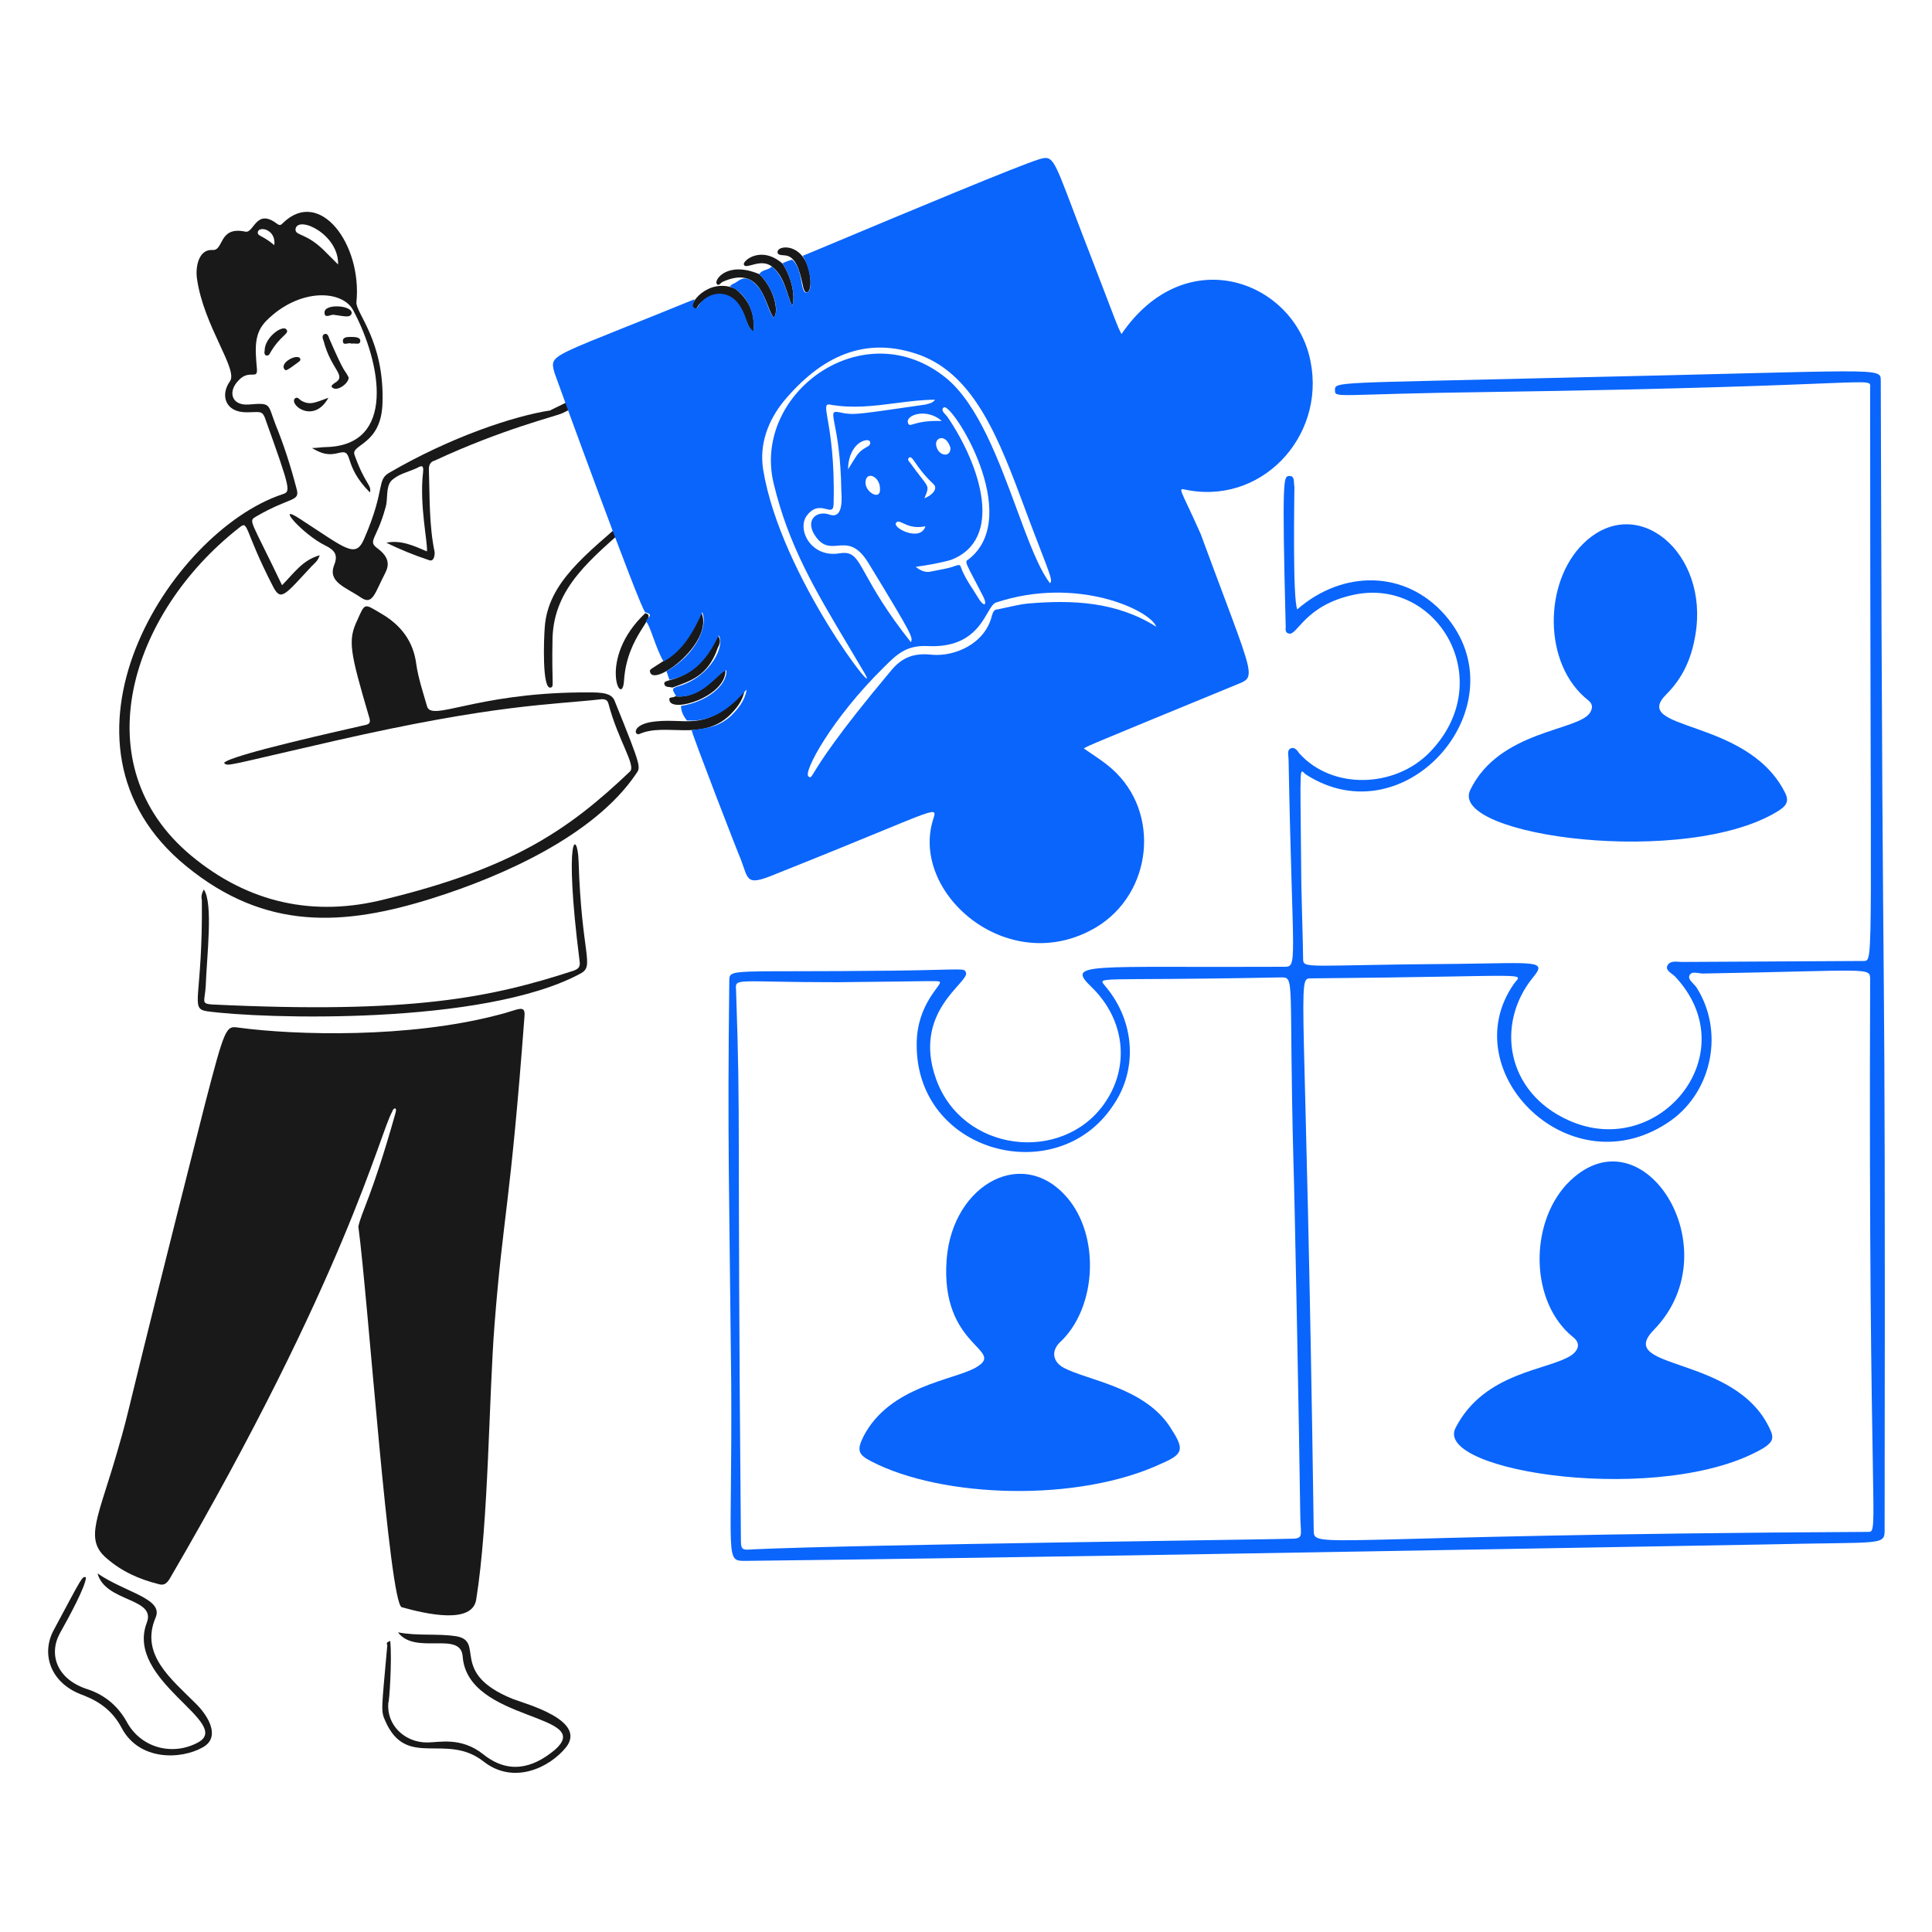 <svg xmlns="http://www.w3.org/2000/svg" fill="none" viewBox="0 0 400 400" id="Hiring-6--Streamline-Brooklyn.svg" height="400" width="400"><desc>Hiring 6 Streamline Illustration: https://streamlinehq.com</desc><g id="hiring-6--work-hiring-hr-job-office-company"><g id="Group"><path id="Vector" fill="#191919" d="M35.193 326.76c-0.6 1 -1.2 1.6 -2.4 1.2 -4 -1 -7.6 -2.6 -10.8 -5.4 -4.6 -4 -1.6 -8.4 2.4 -22.4 3 -10.4 0 -0.4 18 -71.4 4.2 -16.2 4.4 -16.4 7 -16 12 1.6 35.2 2.2 53.6 -2.6 4.2 -1 5.8 -2.4 5.6 0.2 -3 40 -4.4 40.8 -6.2 63.8 -1.2 15.2 -1.2 40.8 -3.8 57 -0.8 5.2 -10.4 3 -15.4 1.6 -2.6 -0.6 -7 -64 -9 -78.8 0.6 -3 2.8 -6.2 7.6 -23.2 0.6 -1.8 -0.4 -1.4 -0.6 -0.6 -2.6 4.6 -9.6 34.2 -46 96.6Z" stroke-width="1"></path><path id="Vector_2" fill="#191919" d="M76.593 101.959c-5.8 -5.8 -3.2 -9 -6.4 -8.2 -2.2 0.6 -3.6 0.2 -5.6 -1 1.2 0 2 -0.2 3 -0.2 14.4 -0.4 11.4 -17.2 5.6 -28.2 -2.2 -4.4 -11.2 -4.8 -18 2 -2.6 2.6 -2.4 5.6 -2 10 0.2 2.4 -1.6 -0 -3.8 2.4 -2.2 2.2 -1.6 5.2 2 5 4.8 -0.4 4 -0.2 5.6 4 1.8 4.4 3.2 8.8 4.4 13.4 0.8 2.8 -1.2 1.6 -8.4 5.8 -1.6 1 -1.2 0.4 5.4 14.2 2.4 -2.4 4.2 -5.2 7.8 -6.2 -0.4 1.2 -1 1.6 -1.6 2.2 -5.6 6 -6.4 7.4 -8 4.4 -6.4 -12.4 -5 -14 -7.2 -12.2 -22.4 17.6 -32.4 49 -9.8 67.8 11.8 9.8 25.4 12.8 40.2 9 26.2 -6.4 37.8 -14.2 50.6 -26.4 1.4 -1.2 -2.4 -6.4 -4.4 -14 -0.2 -0.8 -0.6 -1 -1.4 -1 -10.6 1.2 -21.8 1 -55.2 8.6 -22.8 5.2 -22.2 5.4 -23 4.6 1 -1.6 25.6 -7 29 -7.8 1.2 -0.2 1.4 -0.6 1 -1.8 -4 -13.6 -4.4 -15.8 -2.4 -20 1.6 -3.6 1.4 -3.4 4.8 -1.4 4.2 2.4 6.8 5.8 7.4 10.6 0.4 2.8 1.4 5.8 2.2 8.6 0.8 3.4 9.8 -2.6 31.8 -2.8 3.4 0 6.2 -0.2 7 1.6 6 14.8 5.4 13.8 4.4 15.4 -8.6 12.6 -27.4 21 -42 25.6 -18.4 5.8 -34.6 6.8 -51 -6.6 -31.2 -25.4 -3.4 -69.2 19.8 -77 1.8 -0.6 2 -0.4 -3.6 -16 -0.6 -1.4 -1.2 -1 -3.8 -1 -4.4 0 -5.4 -3.6 -3.4 -6.4 1.8 -2.4 -5.4 -11.4 -6.8 -21.2 -0.4 -2.6 0.4 -6.2 3.2 -6 2.4 0.2 1.2 -5 6.8 -3.8 1.8 0.4 2.2 -5 6.6 -1.6 0.6 0.4 0.8 0.2 1.2 -0.2 7.6 -7.4 16.4 4.4 15.2 16.4 -0.2 2.2 5.8 8 5.4 20.8 -0.2 8.8 -6.6 8.6 -5.8 10.8 2.2 6.2 3.6 6.2 3.2 7.8Zm-6.6 -47.2c0.2 -6.2 -8.2 -10.2 -8.8 -7.4 -0.2 1.6 2.2 0.6 6.4 5 0.6 0.6 1.4 1.4 2.4 2.4Zm-13.2 -4c0.4 -3.2 -3 -4 -3.4 -2.8 -0.2 1 0.8 0.6 3.4 2.8Z" stroke-width="1"></path><path id="Vector_3" fill="#191919" d="M116.393 85.56s15 -6.8 26 -19.2c-0.8 -0.6 -0.4 -0.6 -2.4 1.6 -9.4 10 -26.6 17 -26 17 -7.8 1.2 -20.8 5.6 -33.2 12.8 -3 1.6 -0.8 3.2 -5.4 13.8 -1.8 4.2 -3.8 2 -13.4 -4.2 -5.2 -3.4 0.8 3.4 5.4 5.6 2 1 2.6 2 1.8 4 -1.4 3.6 2.4 4.6 5.6 6.8 2.4 1.6 2.8 -1 5 -5.2 0.8 -1.6 0.8 -3.2 -1.6 -5 -2.2 -1.6 -0.2 -1.8 1.6 -8.4 0.6 -1.8 0 -4.2 1.2 -5.6 1.4 -1.4 3.4 -1.8 5.2 -2.6 0.8 -0.4 1.6 -1 1.4 0.8 -0.8 6.8 1 14.6 0.8 16.4 -2.8 -1.2 -5.4 -2.4 -8.4 -1.8 2.8 1.4 5.8 2.6 8.8 3.6 1 0.4 1.2 -0.8 1.2 -1.6 -1.2 -5.8 -1 -11.6 -1.2 -17.2 0 -1 0.4 -1.6 1.2 -1.8 14.2 -6.6 25.2 -9.2 26.4 -9.8Z" stroke-width="1"></path><path id="Vector_4" fill="#191919" d="M152.193 73.359c-7.8 33.2 -38 38 -39.4 56.4 -0.2 2.4 -0.6 13 1.2 12.6 0.8 -0.2 0.2 -0.4 0.4 -10.2 0.6 -21.2 30.8 -23.4 38.2 -58.8h-0.4Z" stroke-width="1"></path><path id="Vector_5" fill="#191919" d="M42.193 184.16c2 2.8 0.6 14 0.4 20 -0.2 3.2 -1 3.6 1.2 3.8 41.4 2 57.8 -1.4 75 -7 1 -0.4 1.4 -0.8 1.2 -2 -3.4 -26.8 -0.4 -27.2 -0.2 -20.6 0.6 19.4 3.4 21.6 0.4 23.201 -20 10.8 -66 9.4 -77.4 7.8 -3.6 -0.6 -0.8 -2.6 -1 -23.001 -0.2 -0.8 0 -1.4 0.4 -2.2Z" stroke-width="1"></path><path id="Vector_6" fill="#191919" d="M80.793 339.758c0.4 3.8 -0.2 12.802 -0.4 12.802 -0.4 4.6 3.4 8.198 8 8.198 2.6 0 7 -1.198 11.6 2.402 5.2 4.2 10.2 2.998 14.8 -0.802 8.8 -7.6 -18 -5.8 -19 -19.4 -0.4 -5.4 -9.8 -0.2 -13.4 -5 4.2 0.8 8 0.2 12 0.8 6.2 1 -1.6 7.6 11.8 13 2.6 1 15.4 4.4 11 10 -3.4 4.2 -10.8 7.8 -17 3 -7.8 -6.2 -16 1.6 -20.4 -8.4 -1 -2.2 -0.8 -2.198 0.4 -15.798 -0.2 -0.2 -0.2 -0.602 0.6 -0.802Z" stroke-width="1"></path><path id="Vector_7" fill="#191919" d="M20.193 325.76c5.8 4 13.8 5.2 12 9.2 -3.2 7.6 3.2 12.6 8.4 17.8 2.8 2.8 5 7 1.4 9 -4.6 2.6 -13.2 2.8 -16.8 -4 -1.8 -3.4 -4.4 -5.4 -8 -6.8 -6.8 -2.4 -8.8 -8.6 -6 -13.6 6 -11.2 5.8 -11 6.6 -10.8 0 1.8 -3.6 8.4 -5.4 11.6 -2.4 4.4 -0.6 9.6 5.8 11.6 3.6 1.2 6.4 3.6 8.2 7 3 5.2 9.4 6.8 14.6 4 7.4 -4 -15.2 -12.8 -10.6 -24.8 2 -5.2 -8.6 -4.2 -10.2 -10.2Z" stroke-width="1"></path><path id="Vector_8" fill="#191919" d="M154.194 142.76c-0.4 2.4 -1.8 4 -3.2 5.4 -5.8 5.4 -13.2 1.4 -18.6 3.8 -1 0.4 -1.6 -1.6 2 -2.4 7.6 -1.4 11.4 2.8 19.8 -6.8Z" stroke-width="1"></path><path id="Vector_9" fill="#191919" d="M133.593 126.959c2.8 0.6 -3.8 4.4 -4.4 14 -0.4 6 -5.6 -4.6 4.4 -14Z" stroke-width="1"></path><path id="Vector_10" fill="#191919" d="M152.193 59.76c2.8 2.2 4.2 5 3.8 9 -1 -0.8 -1.2 -1.8 -1.6 -2.6 -2.6 -6.6 -7.4 -5.6 -9.6 -3.2 -0.4 0.4 -0.6 1.4 -1.2 1 -1.4 -0.8 3 -6.6 8.6 -4.2Z" stroke-width="1"></path><path id="Vector_11" fill="#191919" d="M137.193 136.96c4 -2.2 6.2 -6.2 8 -10.2 2.8 6.2 -9.8 15.6 -10.6 12.4 -0.2 -0.6 0.2 -0.6 2.6 -2.2Z" stroke-width="1"></path><path id="Vector_12" fill="#191919" d="M157.193 56.759c3 2.8 4.2 7.8 3 9 -1.8 -2 -2.2 -11.2 -10.6 -7.4 -0.4 0.2 -0.8 1 -1.2 0.4 -0.6 -0.8 2.2 -4.8 8.8 -2Z" stroke-width="1"></path><path id="Vector_13" fill="#191919" d="M148.593 131.56c0.8 1 0.4 1.8 0 2.6 -2 5.8 -5.6 6.8 -9.4 8.2 -0.6 -0.2 -1.4 -0 -1.6 -0.6 -0.8 -1.8 5.6 0.8 11 -10.2Z" stroke-width="1"></path><path id="Vector_14" fill="#191919" d="M161.993 54.559c1.8 2.6 2.8 6.8 2 8.8 -1.2 -2.8 -1.6 -6.2 -4.2 -8.2 -2.4 -1.8 -5.4 0.8 -5.8 -0.4 -0.2 -0.8 3.6 -4 8 -0.2Z" stroke-width="1"></path><path id="Vector_15" fill="#191919" d="M139.793 144.16c5.4 0.6 8.6 -4.8 10.4 -5.4 0.2 5.4 -11.2 9 -11.6 6.2 -0.2 -0.8 0.8 -0.4 1.2 -0.8Z" stroke-width="1"></path><path id="Vector_16" fill="#191919" d="M167.793 57.959c0.2 2.8 -1.2 3.6 -1.6 1 -0.4 -1.6 -1 -5.4 -3.2 -6 -0.8 -0.2 -1.8 -0 -2 -0.6 -0.4 -1.8 6.2 -2.4 6.8 5.6Z" stroke-width="1"></path><path id="Vector_17" fill="#191919" d="M72.194 78.16c0 1.2 -2.2 2.8 -3.2 2.2 -0.8 -0.4 0 -0.8 0.2 -1 2.8 -1.6 -0.6 -2.6 -2.2 -8.8 -0.2 -0.4 -0.4 -1.2 0.2 -1.4 0.6 -0.2 0.8 0.4 1 1 3.4 7.8 3 6 4 8Z" stroke-width="1"></path><path id="Vector_18" fill="#191919" d="M67.993 82.359c-3 5.4 -8 1.6 -7 0.2 0.6 -0.6 1 0.2 1.4 0.4 1.8 1 2.8 0.4 5.6 -0.6Z" stroke-width="1"></path><path id="Vector_19" fill="#191919" d="M54.793 72.559c0 -2.8 4 -5.6 4.6 -4.2 0.4 0.8 -1.4 1.2 -3.4 4.6 -0.2 0.4 -0.4 0.8 -1 0.6 -0.4 -0.4 -0.2 -0.8 -0.2 -1Z" stroke-width="1"></path><path id="Vector_20" fill="#191919" d="M68.993 65.16c-0.6 0 -1.8 0.8 -1.8 -0.4 -0.2 -2 6 -1.6 5.6 0.2 -0.4 0.8 -1 0.6 -3.8 0.2Z" stroke-width="1"></path><path id="Vector_21" fill="#191919" d="M62.193 74.359c0 0.4 -0.2 0.4 -0.4 0.6 -2.4 1.8 -2.6 1.8 -2.8 1.6 -1.4 -1.4 2.8 -3.6 3.2 -2.2Z" stroke-width="1"></path><path id="Vector_22" fill="#191919" d="M72.793 71.16c-0.6 -0.4 -1.8 0.6 -1.8 -0.6 0 -0.8 1 -0.8 1.6 -0.8 0.8 0 2 0 2 0.8 0 1 -1.2 0.4 -1.8 0.6Z" stroke-width="1"></path></g><g id="Group_2"><path id="Vector_23" fill="#0a65fc" d="M268.592 126.16c9.4 -8.2 22.4 -8.2 30.6 1.2 16 18.4 -8 46.4 -28.8 33 -1.4 -1 -1.2 -3.6 -1 19.2 0 5.2 0.4 15.8 0.4 18.8 0 2.4 0 1.4 32 1.2 16.2 -0.2 18.6 -0.8 15.6 2.8 -7.8 9.6 -5.6 23.8 7.4 29.6 18.6 8.4 37 -13.8 22 -29.8 -0.6 -0.6 -2 -1.2 -1.6 -2.2 0.6 -1.2 2 -0.8 3 -0.8 0.4 0 36.8 -0.2 37.8 -0.2 2 -0.2 1.2 0 1.2 -118.6 0 -2.6 3.4 -0.4 -78.8 0.8 -32 0.4 -32 1.4 -32 -0.4 0 -1.8 0 -1.4 48.8 -2.6 64.2 -1.4 64.2 -2.2 64.2 0.6 0.4 160.201 1 91.8 0.8 237.601 0 3.8 0.4 2.8 -24.6 3.4 -57.4 1 -157 2.8 -211.2 3.4 -4.4 0 -2.8 0.2 -3 -36.6 -0.4 -39.4 -0.8 -50.6 -0.4 -83.4 0 -2.8 -0.2 -1.8 34.2 -2.2 14.8 -0.2 14.4 -0.6 14.8 0.4 0.8 2 -11.2 8 -6.2 22 5.4 15.2 26 17.6 34.8 5.2 5.4 -7.6 4.4 -17.4 -2.6 -24.2 -5.4 -5.2 -1 -4 39.8 -4.2 3 0 1.8 0 1 -42.6 0 -1.2 -0.4 -2.2 0.4 -2.6 0.8 -0.4 1.4 0.4 1.8 1 6.8 7.6 19.8 7.2 27 -0.2 14.4 -14.8 1.6 -36.4 -15.8 -32.6 -10.2 2.2 -11.6 8.6 -13.4 8 -0.8 -0.2 -0.6 -1 -0.6 -1.4 -0.8 -31.2 -0.4 -31 0.6 -31.2 1.4 -0.2 1 1.4 1.2 2.2 0 1.8 -0.4 23.4 0.6 25.4Zm118.6 76.6c0 -2.6 0 -1.8 -34.6 -1.2 -1 0 -2.4 -0.6 -2.8 0.4 -0.4 0.8 0.8 1.6 1.4 2.4 5.8 9 3.4 21.4 -5.2 27.6 -20.6 14.6 -45.2 -10 -32.6 -28.2 1.8 -2.6 5.4 -1.6 -42 -1.2 -3 0 -1 0 0.6 114.2 0 4.2 0 1 114.8 0.4 2.4 0 0 -0.6 0.4 -114.4Zm-158.2 1.6c6 7.2 6.6 17.2 1.4 24.6 -11.6 17.4 -40.8 9.8 -40.6 -12.8 0 -8.2 5.2 -12.2 4.8 -12.8 -0.2 -0.4 0 -0.2 -21.4 0 -21 0 -21 -1 -20.8 1.6 1 29.4 0.2 23.2 1 113.2 0 2.8 0 2.8 2.8 2.6 22.2 -1 107.4 -2 111.8 -2.2 2 -0.2 1.2 -1 1.2 -5.8 -0.2 -16.2 -1.2 -67.4 -1.4 -72.2 -1 -38.2 0.4 -38.2 -2.6 -38.2 -39.8 0.8 -38 -0.4 -36.2 2Z" stroke-width="1"></path><path id="Vector_24" fill="#0a65fc" d="M304.392 163.56c6 -12.4 22.4 -12.2 24.8 -16 0.6 -1 0.6 -1.8 -0.4 -2.6 -9.4 -7.4 -9.2 -24.4 -1 -32.4 11 -10.8 26.2 1.8 23.2 19 -0.8 4.8 -2.6 8.8 -6 12.2 -7.6 7.6 16.4 4.8 24.4 20 1 1.8 0.8 2.8 -1 4 -18.8 12 -68.6 5.4 -64 -4.2Z" stroke-width="1"></path><path id="Vector_25" fill="#0a65fc" d="M301.392 295.56c6 -11.6 19.2 -11.8 24 -15 1.6 -1.2 1.8 -2.6 0.2 -3.8 -8.8 -7.2 -9 -23.2 -1.2 -31.6 15.4 -16.2 34.4 13.4 18 30.2 -8.2 8.4 16.8 5 24 20.4 1 2 0.6 2.8 -1.2 4 -20.6 12.2 -68.8 5 -63.8 -4.2Z" stroke-width="1"></path><path id="Vector_26" fill="#0a65fc" d="M180.392 302.56c-2.8 -1.4 -3 -2.4 -1.6 -5.2 5.4 -10.4 18.6 -11.6 23.201 -14.2 6.6 -3.8 -7.4 -4.002 -6 -22.402 1.2 -15.8 16.4 -24 25.6 -12 6.2 8.2 5.2 22.402 -2.2 29.202 -1.8 1.8 -1.4 4 0.8 5.2 4.8 2.6 16.6 4 22 12.2 3 4.6 3 5.6 -1.6 7.6 -17.4 8.2 -45.6 7.2 -60.2 -0.4Z" stroke-width="1"></path><path id="Subtract" fill="#0a65fc" fill-rule="evenodd" d="M246.392 101.559c15.8 2.6 28.8 -12.4 24.6 -28.2 -4.2 -15.6 -25.8 -23.2 -38.8 -4.2 -0.08 -0.159 -0.146 -0.287 -0.206 -0.402 -0.538 -1.046 -0.57 -1.109 -5.794 -14.798 -1.686 -4.319 -3.002 -7.793 -4.054 -10.576 -4.068 -10.75 -4.246 -11.218 -6.946 -10.424 -3.982 1.18 -28.628 11.495 -41.377 16.831 -4.54 1.9 -7.571 3.169 -7.624 3.169 1.4 2.2 2.4 7.4 0.8 7.6 -0.639 0.091 -0.82 -0.901 -1.056 -2.197 -0.281 -1.543 -0.64 -3.516 -1.944 -4.603 -0.115 0.038 -0.238 0.077 -0.365 0.117l-0 0c-0.535 0.168 -1.15 0.36 -1.635 0.684 1.8 2.6 2.8 6.8 2 8.8 -0.323 -0.754 -0.588 -1.537 -0.854 -2.321 -0.721 -2.129 -1.446 -4.271 -3.346 -5.879 -0.278 0.371 -0.728 0.527 -1.191 0.687 -0.535 0.185 -1.087 0.376 -1.409 0.913 2.6 2.4 4.4 7.4 3 9 -0.524 -0.524 -0.895 -1.505 -1.314 -2.61 -0.54 -1.427 -1.159 -3.062 -2.286 -4.189 -1.991 -1.992 -3.044 -1.284 -3.967 -0.665 -0.282 0.189 -0.552 0.371 -0.833 0.464 -0.4 0.2 -0.8 0.6 -0.6 0.6 2.8 1 5.2 4.6 4.8 9.2 -0.827 -0.517 -1.12 -1.355 -1.486 -2.403 -0.342 -0.979 -0.748 -2.142 -1.714 -3.397 -2 -2.6 -5.6 -2.6 -7.8 0 -0.125 0.124 -0.23 0.307 -0.334 0.488 -0.23 0.399 -0.453 0.788 -0.867 0.512 -0.533 -0.267 -0.356 -0.711 -0.178 -1.155 0.089 -0.222 0.178 -0.444 0.178 -0.644 -5.811 2.37 -10.497 4.244 -14.269 5.752 -11.903 4.759 -14.695 5.875 -15.01 7.478 -0.097 0.491 0.04 1.028 0.218 1.73l0.061 0.24c0.4 1.2 17.8 49 18.8 49.6 1.385 0.378 1.026 0.755 0.62 1.183 -0.239 0.252 -0.495 0.521 -0.42 0.817 0.388 0.291 0.871 1.618 1.447 3.204 0.612 1.683 1.329 3.657 2.153 4.996 4 -2.2 6.2 -6.2 8 -10.2 1.2 2.6 -1 8.6 -7.4 12.2l0.6 1.8c5.2 -1 8 -4.6 10.2 -9.2 1.4 1.8 -1.4 8.6 -8.6 10.6 -1.133 0.378 -1.018 0.577 -0.329 1.776l0.129 0.224c3.76 0.418 6.453 -2.073 8.35 -3.828 0.828 -0.765 1.503 -1.391 2.05 -1.573 0.2 3.2 -4.2 6.6 -9.4 7.4 0 1.2 0.6 2.2 1.2 3 5.4 0.4 9 -2.6 12.4 -6.4 -0.4 2.4 -1.8 4 -3.2 5.4 -2.484 2.293 -4.786 2.578 -7.778 2.948l-0.422 0.052c0.2 1.2 9.8 26 10.2 26.8 0.211 0.554 0.384 1.06 0.539 1.514l0 0c1.021 2.986 1.279 3.742 6.661 1.486 9.915 -3.944 16.904 -6.823 21.806 -8.842l0 -0 0 0 0.001 -0c8.308 -3.422 10.619 -4.374 11.016 -3.857 0.153 0.199 0.022 0.617 -0.161 1.196 -0.084 0.268 -0.18 0.571 -0.263 0.903 -4 15.2 16.2 32.201 34 21.6 11.6 -7 13.4 -23.8 3.2 -32.8 -1.31 -1.164 -2.726 -2.117 -4.17 -3.089 -0.542 -0.364 -1.086 -0.73 -1.63 -1.111l0.092 -0.056c0.876 -0.532 0.932 -0.566 31.508 -13.144 0.092 -0.038 0.182 -0.074 0.27 -0.11l0.002 -0.001c0.866 -0.351 1.512 -0.613 1.89 -1.088 1.118 -1.405 -0.106 -4.675 -4.95 -17.609 -1.278 -3.411 -2.808 -7.494 -4.612 -12.392 -1.188 -2.673 -2.094 -4.599 -2.744 -5.977l0 -0c-1.058 -2.249 -1.43 -3.041 -1.224 -3.246 0.114 -0.111 0.398 -0.049 0.836 0.047 0.258 0.057 0.57 0.125 0.932 0.176Zm-28.974 19.162 0.016 -0.025c0.368 -0.533 0.44 -0.638 -2.642 -8.536 -0.882 -2.256 -1.728 -4.528 -2.568 -6.78l0 -0.001 0 -0.001 0 -0.001 0 -0.001 0 -0.001c-5.262 -14.12 -10.25 -27.504 -21.632 -31.816 -11.4 -4.2 -20.6 0.2 -28.4 9.6 -3.2 4 -5 8.8 -4.2 14 3.6 22.2 25 49.2 21 42.2 -1.194 -2.039 -2.363 -3.997 -3.499 -5.901l0 -0 -0 -0c-6.667 -11.171 -12.225 -20.483 -15.3 -33.298 -4.6 -18.8 18.8 -35.8 35.8 -21.8 6.561 5.467 10.833 17.059 14.521 27.066l0 0c2.384 6.467 4.524 12.272 6.88 15.334l0.026 -0.038Zm-11.226 4.038c16.8 -5.6 32 1.6 33.2 5 -8.2 -5.2 -17.4 -5.6 -26.6 -4.8 -1.392 0.139 -2.88 0.472 -4.33 0.796 -0.634 0.142 -1.262 0.282 -1.87 0.404 -0.8 0 -1 0.6 -1.2 1.2 -1.4 6 -7.8 8.6 -12.4 8.2 -3.6 -0.4 -6.2 0.4 -8.6 3.4 -11.185 13.321 -14.552 18.824 -15.807 20.877 -0.743 1.214 -0.747 1.22 -1.193 0.923 -1.2 -0.8 4.8 -12 15.6 -22.6l0.001 -0.001c2.6 -2.6 4.6 -4.6 8.999 -4.4 8.236 0.433 10.834 -4.039 12.472 -6.857 0.63 -1.083 1.118 -1.921 1.728 -2.143Zm-17.6 8.2 0.015 -0.037c0.388 -0.965 0.466 -1.157 -8.815 -16.362 -2.397 -3.922 -4.438 -3.749 -6.349 -3.587 -1.597 0.135 -3.103 0.263 -4.651 -2.013 -2.2 -3.2 0.2 -5.4 3 -4.4 2.4 0.8 2.6 -2.2 2.4 -4.8 -0.098 -7.256 -0.917 -11.484 -1.374 -13.837 -0.474 -2.447 -0.556 -2.868 0.973 -2.562l0.133 0.027c0.494 0.099 0.898 0.18 1.305 0.235 1.822 0.246 3.714 -0.029 14.07 -1.53l2.292 -0.332c0.136 -0.045 0.282 -0.08 0.433 -0.117 0.519 -0.124 1.103 -0.264 1.567 -0.883 -2.669 0 -5.368 0.349 -8.106 0.703 -4.443 0.575 -8.992 1.163 -13.694 0.297 -0.989 -0.18 -0.846 0.652 -0.425 3.094 0.515 2.989 1.446 8.391 1.226 17.306 0 1.619 -0.59 1.469 -1.51 1.235 -1.012 -0.257 -2.423 -0.616 -3.89 1.165 -2.4 2.8 0.6 9 6.6 8 2.778 -0.444 3.457 0.778 5.501 4.455 1.635 2.942 4.144 7.456 9.3 13.945Zm4 -14.6c-1 0.2 -2 -0.2 -3 -1 2.8 -0.4 5 -0.8 7.2 -1.4 11.2 -4.2 6.2 -19.6 -0.6 -29.6 -0.101 -0.152 -0.254 -0.317 -0.412 -0.488 -0.467 -0.505 -0.986 -1.064 -0.388 -1.512 1.6 -1.2 16.6 22.4 5.2 31.4l-0.026 0.015c-0.208 0.124 -0.36 0.216 -0.438 0.351 -0.214 0.376 0.16 1.09 1.578 3.796l0.002 0.001c0.45 0.86 1.006 1.922 1.684 3.237 1.2 2.2 0.4 2.8 -1 0.4 -0.332 -0.554 -0.68 -1.093 -1.026 -1.629l0 -0 -0.002 0 0 -0 0 -0c-0.902 -1.399 -1.794 -2.78 -2.372 -4.37 -0.186 -0.745 -0.546 -0.623 -1.08 -0.441l-0.12 0.041c-1.098 0.412 -2.29 0.635 -3.511 0.864h-0c-0.559 0.105 -1.124 0.21 -1.689 0.336Zm-1.2 -15.2c2 -0.8 2.8 -2.2 1.8 -3 -1.935 -1.833 -2.989 -3.356 -3.662 -4.329 -0.649 -0.938 -0.945 -1.366 -1.338 -1.071 -0.4 0.4 -0 0.8 0.2 1 0.971 1.36 1.719 2.319 2.276 3.034 0.906 1.162 1.311 1.682 1.362 2.235 0.042 0.447 -0.148 0.915 -0.49 1.762 -0.047 0.116 -0.096 0.238 -0.149 0.369Zm-3.4 -15.6c-0.6 -1.6 3.8 -3.2 7 -0.4 -3.307 -0.11 -4.974 0.387 -5.871 0.655 -0.73 0.218 -0.95 0.284 -1.129 -0.255Zm-12.4 9.6c0.287 -0.459 0.532 -0.86 0.749 -1.215 1.296 -2.117 1.566 -2.558 3.45 -3.586 0.6 -0.4 0.6 -1.4 -0.6 -1.2 -2 0.4 -3.6 2.8 -3.6 6Zm6.6 4c0 -2.6 -3 -3.8 -3 -1.2 0 2 3.2 3.8 3 1.2Zm9.4 7.8c-2.269 0.478 -3.683 -0.186 -4.624 -0.627 -0.635 -0.298 -1.054 -0.495 -1.376 -0.173 -1.2 1 5 4.2 6 0.8Zm5.2 -16.2c-0.8 -2.8 -3 -2.4 -3 -0.8 0.2 2.4 3 3 3 0.8Z" clip-rule="evenodd" stroke-width="1"></path></g></g></svg>